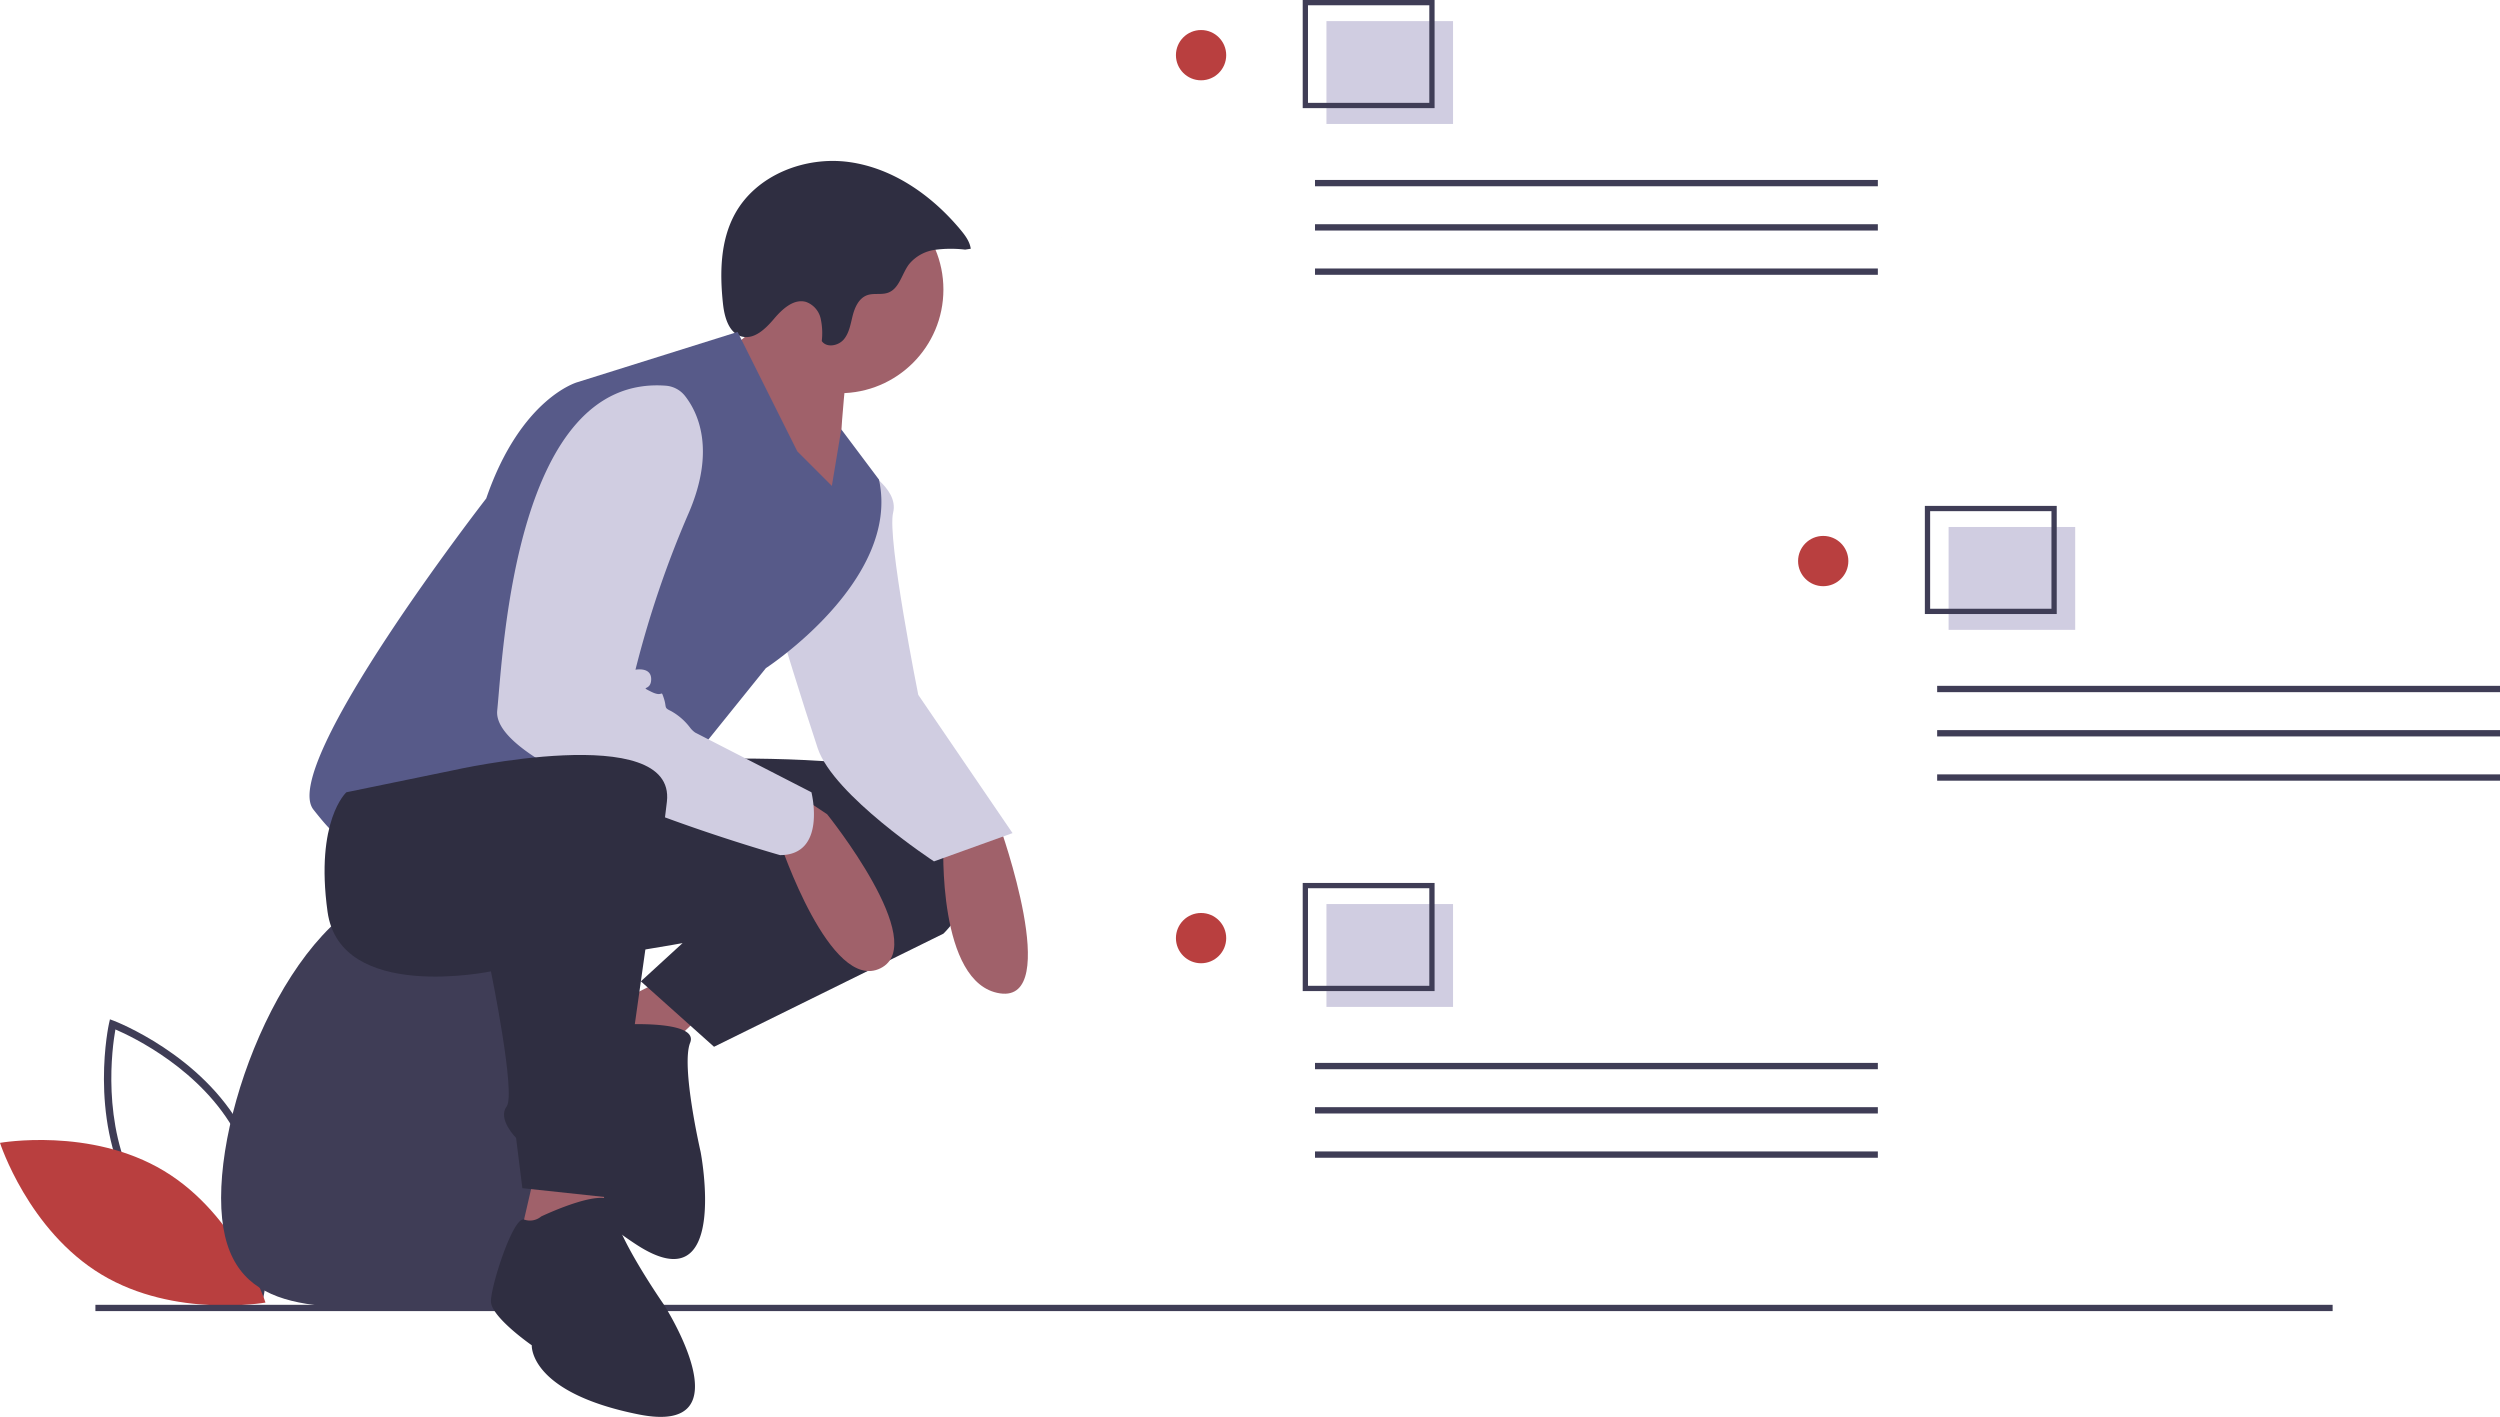 <svg id="b6942215-14b2-40f7-8c48-1a1432d81c3d" data-name="Layer 1" xmlns="http://www.w3.org/2000/svg" width="795.629" height="450.927" viewBox="0 0 795.629 450.927"><title>observations</title><path d="M285.679,638.886l-1.267-.475c-.278-.105-27.993-10.723-40.975-34.799-12.983-24.077-6.626-53.067-6.56-53.356l.299-1.32,1.267.475c.278.105,27.992,10.723,40.975,34.799,12.983,24.077,6.626,53.067,6.56,53.356ZM245.516,602.491c10.976,20.357,32.877,30.791,38.426,33.174,1.055-5.947,4.364-29.997-6.603-50.334-10.965-20.335-32.874-30.786-38.426-33.174C237.858,558.108,234.55,582.155,245.516,602.491Z" transform="translate(-202.186 -224.537)" fill="#3f3d56"/><path d="M254.359,597.166c23.331,14.037,32.317,41.918,32.317,41.918s-28.842,5.123-52.173-8.914S202.186,588.252,202.186,588.252,231.027,583.13,254.359,597.166Z" transform="translate(-202.186 -224.537)" fill="#b93f3f"/><path d="M395.55,605.795c0,37.003-27.534,35-61.5,35s-61.5,2.003-61.5-35,27.534-99,61.5-99S395.55,568.792,395.55,605.795Z" transform="translate(-202.186 -224.537)" fill="#3f3d56"/><rect x="30.364" y="415.259" width="712" height="2" fill="#3f3d56"/><path d="M540.172,300.236c-.033-.105-.068-.211-.101-.316.014.046.032.09.046.136Z" transform="translate(-202.186 -224.537)" fill="#2f2e41"/><polygon points="224.24 322.14 203.24 342.14 186.24 324.14 212.24 311.14 224.24 322.14" fill="#a0616a"/><path d="M399.362,550.628s25.441-1.662,22.467,5.765,3.33,34.726,3.33,34.726,9.453,49.027-20.437,29.518-23.386-33.062-23.386-33.062-8.723-13.188-6.864-17.829,16.629-22.467,19.46-20.236A5.575,5.575,0,0,0,399.362,550.628Z" transform="translate(-202.186 -224.537)" fill="#2f2e41"/><path d="M390.426,467.676s112-9,121,14-9,40-9,40l-73,36-23.283-20.828,13.283-12.172s-75,14-77,3S350.426,458.676,390.426,467.676Z" transform="translate(-202.186 -224.537)" fill="#2f2e41"/><path d="M520.426,487.676s20,56,0,53-18-48-18-48Z" transform="translate(-202.186 -224.537)" fill="#a0616a"/><path d="M475.926,373.176s12.5,6.5,10.5,14.5,8,58,8,58l30,44-25,9s-32-21-37-36-12-38-12-38Z" transform="translate(-202.186 -224.537)" fill="#d0cde1"/><circle cx="267.24" cy="92.14" r="33" fill="#a0616a"/><path d="M471.926,340.176s-4,33-2,46-40-47-40-47,18-13,18-18S471.926,340.176,471.926,340.176Z" transform="translate(-202.186 -224.537)" fill="#a0616a"/><path d="M509.355,303.982a38.535,38.535,0,0,0-9.648.067,12.971,12.971,0,0,0-8.245,4.608c-2.282,3.056-3.041,7.697-6.617,9.022-2.131.79-4.599.038-6.731.824-2.56.943-3.86,3.774-4.541,6.416s-1.076,5.503-2.819,7.602-5.496,2.804-7.04.555a21.62,21.62,0,0,0-.367-7.23,7.326,7.326,0,0,0-4.621-5.214c-3.93-1.138-7.588,2.276-10.234,5.396s-6.19,6.6-10.163,5.623c-4.169-1.025-5.592-6.154-6.051-10.422-1.046-9.725-.891-20.051,3.812-28.627,6.807-12.412,22.345-18.435,36.366-16.489s26.397,10.699,35.443,21.588c1.47,1.77,2.918,3.715,3.233,5.994" transform="translate(-202.186 -224.537)" fill="#2f2e41"/><path d="M466.926,379.176l-11-11-19-38-51,16s-18,5-29,37c0,0-66,85-55,99s13,13,31,2a159.494,159.494,0,0,1,36-16l48,5,29-36s43-28,36-60l-12-16Z" transform="translate(-202.186 -224.537)" fill="#575a89"/><path d="M459.426,479.676l6,4s33,41,17,49-32-40-32-40Z" transform="translate(-202.186 -224.537)" fill="#a0616a"/><path d="M414.078,347.287a8.587,8.587,0,0,1,6.122,3.272c3.968,5.048,9.881,16.92,1.225,37.118a322.916,322.916,0,0,0-17,50s5-1,5,3-4,2,0,4,3-1,4,2c1.044,3.133-.093,2.994,2.285,4.139a19.309,19.309,0,0,1,6.109,5.312,7.059,7.059,0,0,0,1.606,1.549l37,19s5,20-10,20c0,0-92-26-90-46C362.381,431.123,366.248,343.706,414.078,347.287Z" transform="translate(-202.186 -224.537)" fill="#d0cde1"/><polygon points="192.24 375.14 192.24 401.14 164.24 399.14 170.24 373.14 192.24 375.14" fill="#a0616a"/><path d="M374.426,611.676s23-11,23-3,16,31,16,31,27,42-8,35-34-22-34-22-13-9-13-14,7.086-27.039,10.543-26.019A5.575,5.575,0,0,0,374.426,611.676Z" transform="translate(-202.186 -224.537)" fill="#2f2e41"/><path d="M346.426,469.676s71-16,68,10-6,41-6,41l-12,85-28-3-2-16s-6-6-3-10-5-43-5-43-48,10-52-19,6-38,6-38Z" transform="translate(-202.186 -224.537)" fill="#2f2e41"/><rect x="418.502" y="338.269" width="179.127" height="2.013" fill="#3f3d56"/><rect x="418.502" y="352.358" width="179.127" height="2.013" fill="#3f3d56"/><rect x="418.502" y="366.446" width="179.127" height="2.013" fill="#3f3d56"/><rect x="422.145" y="287.715" width="40.29" height="32.736" fill="#d0cde1"/><path d="M658.745,539.951h-41.969V505.537h41.969Zm-40.29-1.679h38.612V507.215H618.455Z" transform="translate(-202.186 -224.537)" fill="#3f3d56"/><circle cx="382.241" cy="298.558" r="8" fill="#b93f3f"/><rect x="418.502" y="57.269" width="179.127" height="2.013" fill="#3f3d56"/><rect x="418.502" y="71.358" width="179.127" height="2.013" fill="#3f3d56"/><rect x="418.502" y="85.446" width="179.127" height="2.013" fill="#3f3d56"/><rect x="422.145" y="6.715" width="40.29" height="32.736" fill="#d0cde1"/><path d="M658.745,258.951h-41.969V224.537h41.969Zm-40.29-1.679h38.612V226.215H618.455Z" transform="translate(-202.186 -224.537)" fill="#3f3d56"/><circle cx="382.241" cy="17.558" r="8" fill="#b93f3f"/><rect x="616.502" y="218.269" width="179.127" height="2.013" fill="#3f3d56"/><rect x="616.502" y="232.358" width="179.127" height="2.013" fill="#3f3d56"/><rect x="616.502" y="246.446" width="179.127" height="2.013" fill="#3f3d56"/><rect x="620.145" y="167.715" width="40.29" height="32.736" fill="#d0cde1"/><path d="M856.745,419.951h-41.969V385.537h41.969Zm-40.29-1.679h38.612V387.215H816.455Z" transform="translate(-202.186 -224.537)" fill="#3f3d56"/><circle cx="580.241" cy="178.558" r="8" fill="#b93f3f"/></svg>